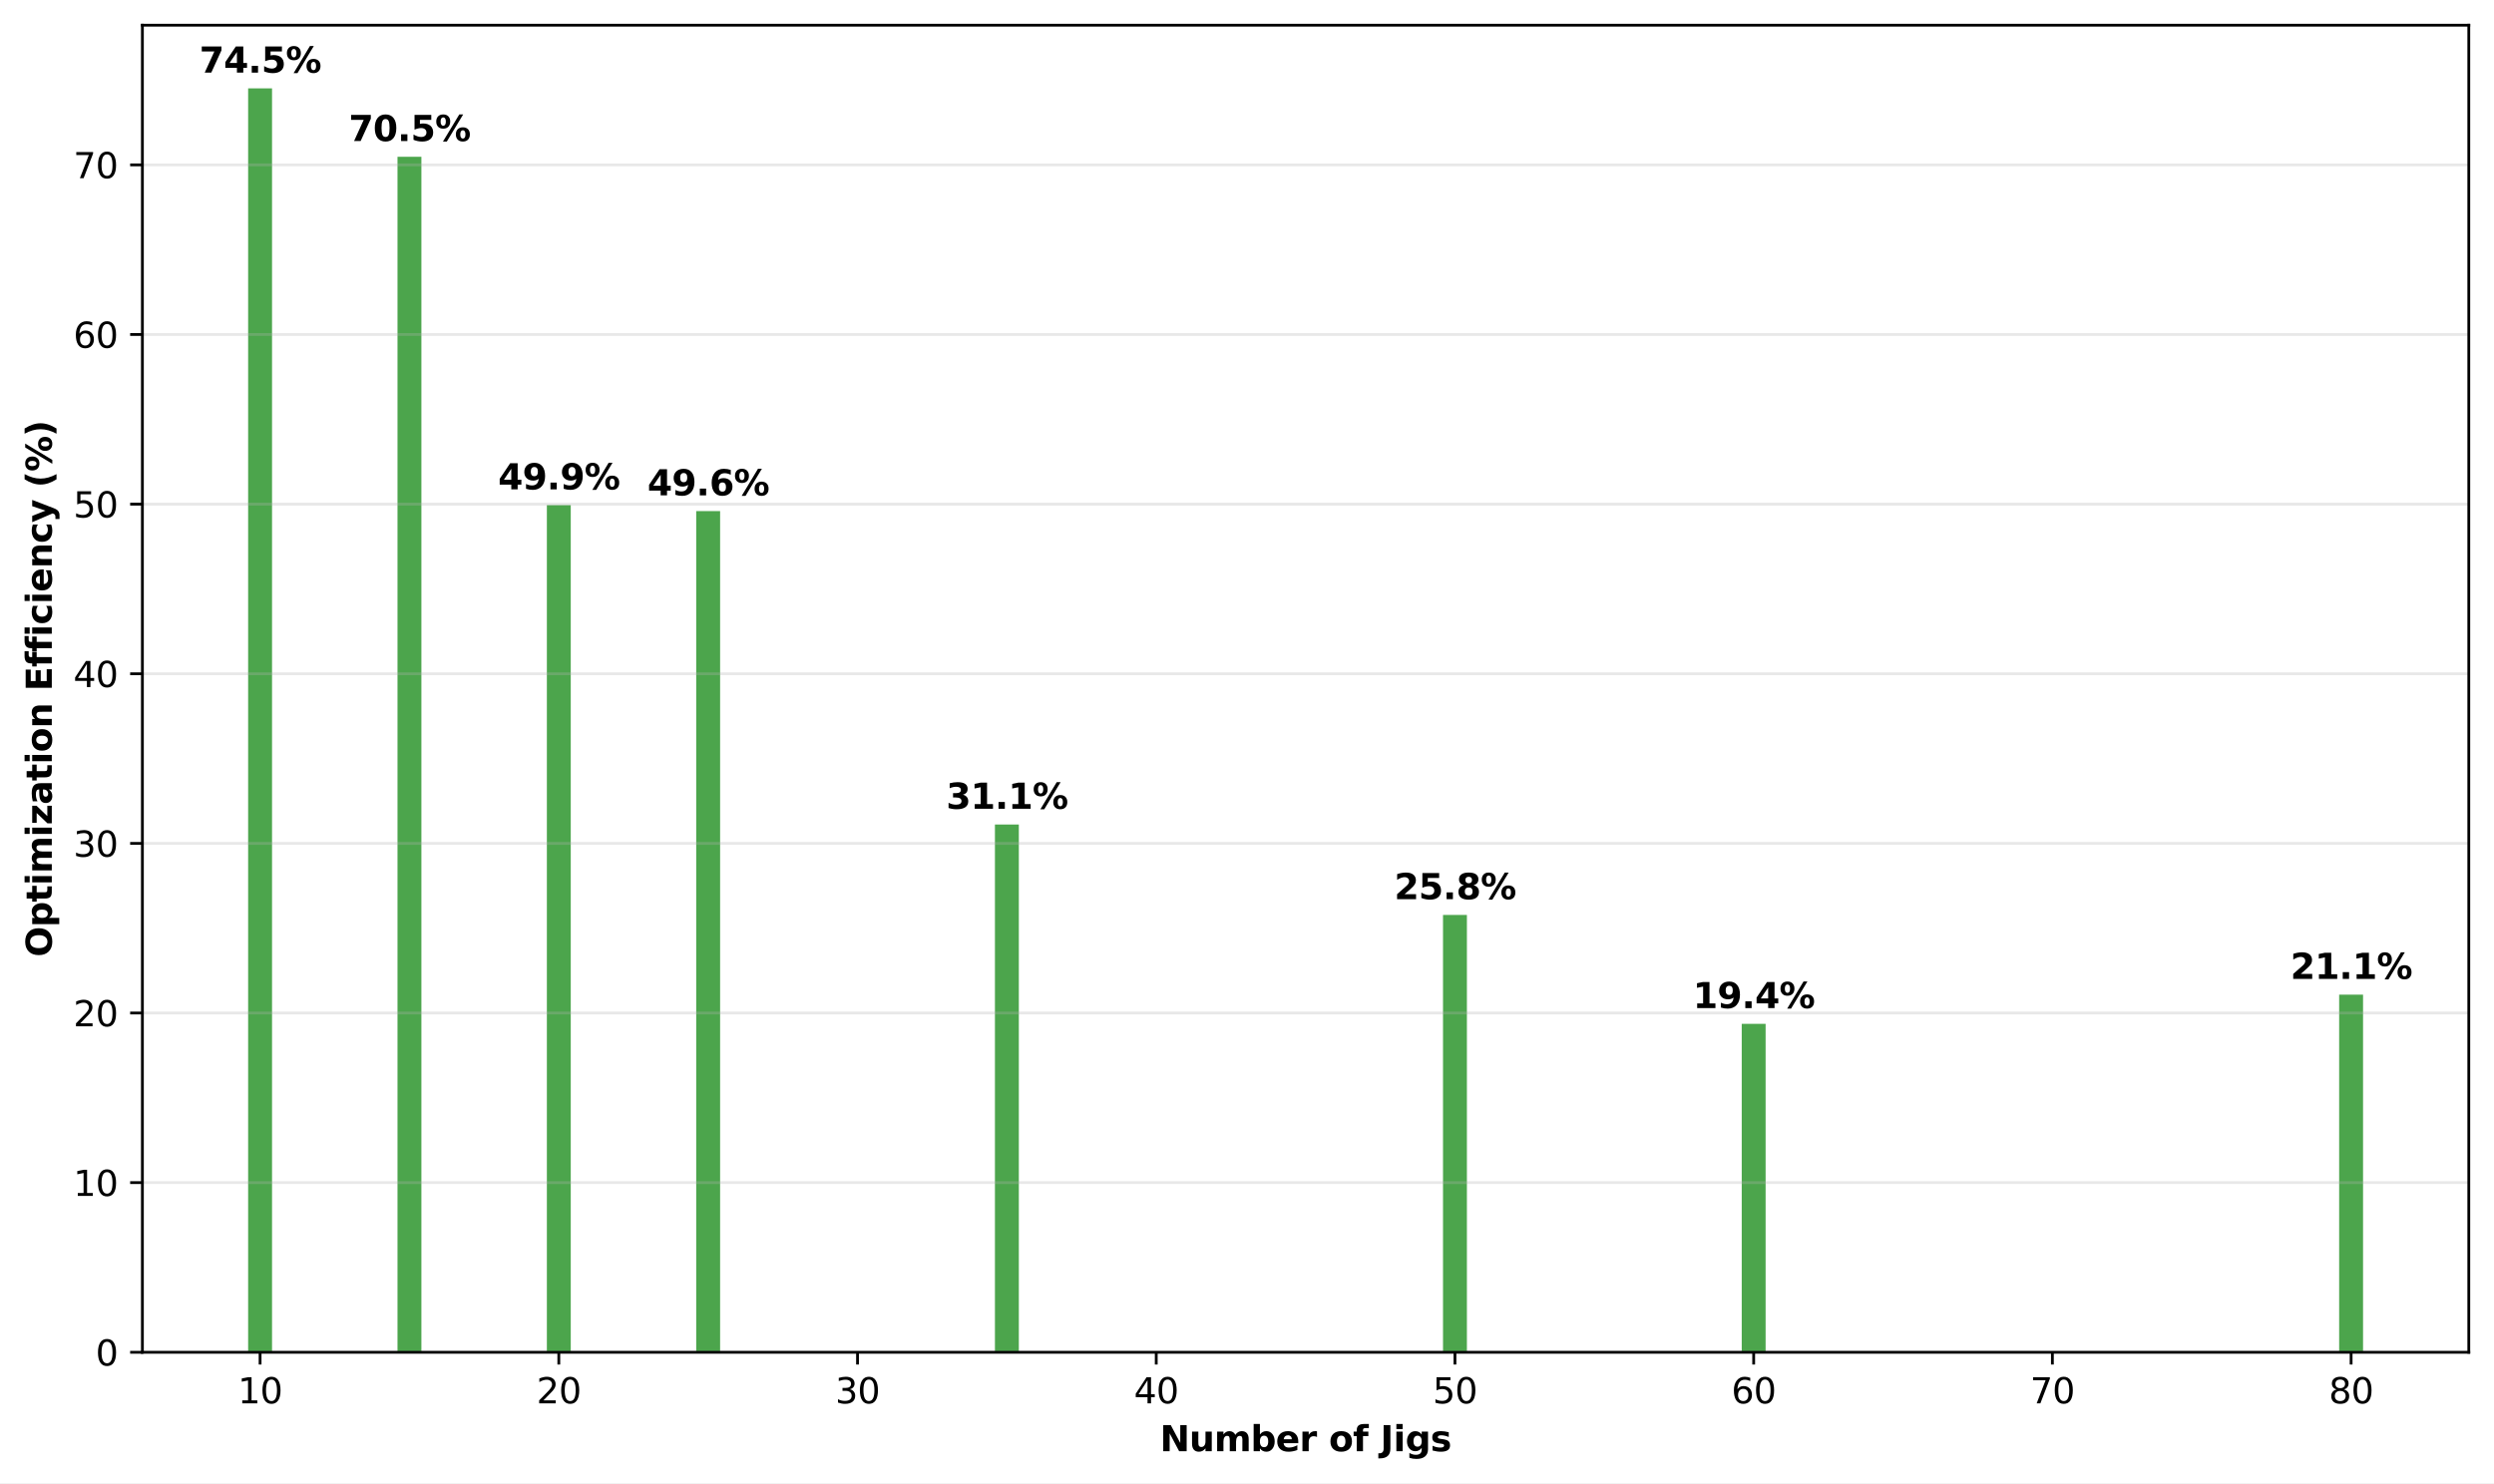 <svg width="950.015" height="565.433" viewBox="0 0 712.511 424.074" xmlns="http://www.w3.org/2000/svg" xmlns:xlink="http://www.w3.org/1999/xlink" stroke-linejoin="round" overflow="hidden"><rect x="0" y="0" width="712.511" height="424.074" fill="#333333" stroke="none"/><defs></defs><defs><clipPath id="pa43a9dc23b"><rect x="40.681" y="7.2" width="664.63" height="379.24"/></clipPath></defs><g id="figure_1"><g id="patch_1"><path d="M0 424.074 712.511 424.074 712.511 0 0 0Z" fill="#FFFFFF"/></g><g id="axes_1"><g id="patch_2"><path d="M40.681 386.44 705.311 386.44 705.311 7.2 40.681 7.2Z" fill="#FFFFFF"/></g><g id="patch_3"><path d="M70.892 386.44 77.719 386.44 77.719 25.259 70.892 25.259Z" fill="#008000" clip-path="url(#pa43a9dc23b)" opacity="0.7"/></g><g id="patch_4"><path d="M113.562 386.44 120.389 386.44 120.389 44.807 113.562 44.807Z" fill="#008000" clip-path="url(#pa43a9dc23b)" opacity="0.7"/></g><g id="patch_5"><path d="M156.232 386.44 163.059 386.44 163.059 144.348 156.232 144.348Z" fill="#008000" clip-path="url(#pa43a9dc23b)" opacity="0.7"/></g><g id="patch_6"><path d="M198.902 386.44 205.729 386.44 205.729 146.062 198.902 146.062Z" fill="#008000" clip-path="url(#pa43a9dc23b)" opacity="0.7"/></g><g id="patch_7"><path d="M284.242 386.44 291.07 386.44 291.07 235.624 284.242 235.624Z" fill="#008000" clip-path="url(#pa43a9dc23b)" opacity="0.7"/></g><g id="patch_8"><path d="M412.253 386.44 419.08 386.44 419.08 261.456 412.253 261.456Z" fill="#008000" clip-path="url(#pa43a9dc23b)" opacity="0.7"/></g><g id="patch_9"><path d="M497.593 386.44 504.42 386.44 504.42 292.594 497.593 292.594Z" fill="#008000" clip-path="url(#pa43a9dc23b)" opacity="0.7"/></g><g id="patch_10"><path d="M668.274 386.44 675.101 386.44 675.101 284.244 668.274 284.244Z" fill="#008000" clip-path="url(#pa43a9dc23b)" opacity="0.7"/></g><g id="matplotlib.axis_1"><g id="xtick_1"><g id="line2d_1"><defs><path d="M0 0 0 3.5" id="m24578986ea" stroke="#000000" stroke-width="0.8"/></defs><g><use x="74.305" y="386.44" width="100%" height="100%" xlink:href="#m24578986ea" stroke="#000000" stroke-width="0.8"></use></g></g><g id="text_1"><g transform="matrix(0.1 0 0 -0.1 67.943 401.038)"><defs><path d="M794 531 1825 531 1825 4091 703 3866 703 4441 1819 4666 2450 4666 2450 531 3481 531 3481 0 794 0 794 531Z" id="DejaVuSans-31" transform="scale(0.016 0.016)"/><path d="M2034 4250C1709.33 4250 1465 4090 1301 3770 1137.67 3450.67 1056 2970 1056 2328 1056 1688.67 1137.67 1209 1301 889 1465 569 1709.33 409 2034 409 2361.33 409 2606.67 569 2770 889 2934 1209 3016 1688.67 3016 2328 3016 2970 2934 3450.67 2770 3770 2606.67 4090 2361.33 4250 2034 4250ZM2034 4750C2557.33 4750 2957 4543 3233 4129 3509 3715.67 3647 3115.33 3647 2328 3647 1542.67 3509 943 3233 529 2957 115.667 2557.33-91 2034-91 1511.33-91 1112 115.667 836 529 560 943 422 1542.67 422 2328 422 3115.33 560 3715.67 836 4129 1112 4543 1511.33 4750 2034 4750Z" id="DejaVuSans-30" transform="scale(0.016 0.016)"/></defs><use width="100%" height="100%" xlink:href="#DejaVuSans-31"></use><use width="100%" height="100%" xlink:href="#DejaVuSans-30" transform="translate(63.623 0)"></use></g></g></g><g id="xtick_2"><g id="line2d_2"><g><use x="159.646" y="386.44" width="100%" height="100%" xlink:href="#m24578986ea" stroke="#000000" stroke-width="0.8"></use></g></g><g id="text_2"><g transform="matrix(0.1 0 0 -0.1 153.283 401.038)"><defs><path d="M1228 531 3431 531 3431 0 469 0 469 531C708.333 779 1034.67 1111.67 1448 1529 1862 1947 2122 2216.67 2228 2338 2430 2564.67 2571 2756.67 2651 2914 2731.67 3071.33 2772 3226 2772 3378 2772 3626 2685 3828 2511 3984 2337 4140.67 2110.33 4219 1831 4219 1633 4219 1424 4184.67 1204 4116 984.667 4047.33 750 3943 500 3803L500 4441C754 4543 991.333 4620 1212 4672 1433.33 4724 1635.67 4750 1819 4750 2302.33 4750 2687.67 4629 2975 4387 3262.33 4145.67 3406 3823 3406 3419 3406 3227 3370 3045 3298 2873 3226.67 2701.67 3096 2499.33 2906 2266 2854 2205.33 2688.33 2030.67 2409 1742 2130.33 1453.33 1736.67 1049.67 1228 531Z" id="DejaVuSans-32" transform="scale(0.016 0.016)"/></defs><use width="100%" height="100%" xlink:href="#DejaVuSans-32"></use><use width="100%" height="100%" xlink:href="#DejaVuSans-30" transform="translate(63.623 0)"></use></g></g></g><g id="xtick_3"><g id="line2d_3"><g><use x="244.986" y="386.44" width="100%" height="100%" xlink:href="#m24578986ea" stroke="#000000" stroke-width="0.8"></use></g></g><g id="text_3"><g transform="matrix(0.1 0 0 -0.1 238.623 401.038)"><defs><path d="M2597 2516C2899 2451.33 3134.67 2316.67 3304 2112 3474 1908 3559 1656 3559 1356 3559 896 3400.67 539.667 3084 287 2767.33 35 2317.33-91 1734-91 1538.67-91 1337.33-71.667 1130-33 922.667 5.667 708.667 63.667 488 141L488 750C662.667 648 854 571 1062 519 1270.67 467 1488.67 441 1716 441 2111.33 441 2412.67 519 2620 675 2827.33 831 2931 1058 2931 1356 2931 1631.33 2834.67 1846.33 2642 2001 2449.33 2156.33 2181.33 2234 1838 2234L1294 2234 1294 2753 1863 2753C2173 2753 2410.33 2815 2575 2939 2739.67 3063 2822 3241.67 2822 3475 2822 3714.33 2737 3898 2567 4026 2397.67 4154.67 2154.67 4219 1838 4219 1664.67 4219 1479 4200 1281 4162 1083 4124.67 865.333 4066.67 628 3988L628 4550C868 4616.67 1092.67 4666.67 1302 4700 1511.33 4733.33 1708.67 4750 1894 4750 2373.33 4750 2752.33 4641 3031 4423 3310.33 4205.67 3450 3911.67 3450 3541 3450 3282.33 3376 3064 3228 2886 3080 2708 2869.67 2584.67 2597 2516Z" id="DejaVuSans-33" transform="scale(0.016 0.016)"/></defs><use width="100%" height="100%" xlink:href="#DejaVuSans-33"></use><use width="100%" height="100%" xlink:href="#DejaVuSans-30" transform="translate(63.623 0)"></use></g></g></g><g id="xtick_4"><g id="line2d_4"><g><use x="330.326" y="386.44" width="100%" height="100%" xlink:href="#m24578986ea" stroke="#000000" stroke-width="0.8"></use></g></g><g id="text_4"><g transform="matrix(0.1 0 0 -0.1 323.964 401.038)"><defs><path d="M2419 4116 825 1625 2419 1625 2419 4116ZM2253 4666 3047 4666 3047 1625 3713 1625 3713 1100 3047 1100 3047 0 2419 0 2419 1100 313 1100 313 1709 2253 4666Z" id="DejaVuSans-34" transform="scale(0.016 0.016)"/></defs><use width="100%" height="100%" xlink:href="#DejaVuSans-34"></use><use width="100%" height="100%" xlink:href="#DejaVuSans-30" transform="translate(63.623 0)"></use></g></g></g><g id="xtick_5"><g id="line2d_5"><g><use x="415.666" y="386.44" width="100%" height="100%" xlink:href="#m24578986ea" stroke="#000000" stroke-width="0.8"></use></g></g><g id="text_5"><g transform="matrix(0.1 0 0 -0.1 409.304 401.038)"><defs><path d="M691 4666 3169 4666 3169 4134 1269 4134 1269 2991C1360.33 3022.33 1451.67 3045.67 1543 3061 1635 3076.33 1727 3084 1819 3084 2339.67 3084 2752 2941.33 3056 2656 3360.67 2370.67 3513 1984.33 3513 1497 3513 995 3356.67 604.667 3044 326 2731.33 48 2290.67-91 1722-91 1526-91 1326.33-74.333 1123-41 920.333-7.667 710.667 42.333 494 109L494 744C681.333 642 875 566 1075 516 1275 466 1486.33 441 1709 441 2069.67 441 2355 535.667 2565 725 2775.67 914.333 2881 1171.67 2881 1497 2881 1821.67 2775.67 2078.67 2565 2268 2355 2458 2069.67 2553 1709 2553 1540.33 2553 1372 2534.33 1204 2497 1036.67 2459.67 865.667 2401.33 691 2322L691 4666Z" id="DejaVuSans-35" transform="scale(0.016 0.016)"/></defs><use width="100%" height="100%" xlink:href="#DejaVuSans-35"></use><use width="100%" height="100%" xlink:href="#DejaVuSans-30" transform="translate(63.623 0)"></use></g></g></g><g id="xtick_6"><g id="line2d_6"><g><use x="501.007" y="386.44" width="100%" height="100%" xlink:href="#m24578986ea" stroke="#000000" stroke-width="0.8"></use></g></g><g id="text_6"><g transform="matrix(0.1 0 0 -0.1 494.644 401.038)"><defs><path d="M2113 2584C1829.67 2584 1605 2487 1439 2293 1273.67 2099.67 1191 1834.33 1191 1497 1191 1161.67 1273.67 896.333 1439 701 1605 506.333 1829.67 409 2113 409 2396.33 409 2620.67 506.333 2786 701 2951.33 896.333 3034 1161.67 3034 1497 3034 1834.33 2951.33 2099.67 2786 2293 2620.67 2487 2396.33 2584 2113 2584ZM3366 4563 3366 3988C3207.33 4062.67 3047.33 4119.67 2886 4159 2724.67 4199 2564.67 4219 2406 4219 1989.33 4219 1671 4078.33 1451 3797 1231.67 3515.67 1106.33 3090.67 1075 2522 1197.67 2703.33 1351.67 2842.33 1537 2939 1723 3035.67 1927.33 3084 2150 3084 2618.67 3084 2989 2941.67 3261 2657 3533 2373 3669 1986.33 3669 1497 3669 1017.67 3527.33 633 3244 343 2960.67 53.667 2583.67-91 2113-91 1573-91 1160.33 115.667 875 529 589.667 943 447 1542.67 447 2328 447 3065.33 622 3653.33 972 4092 1322 4530.67 1791.67 4750 2381 4750 2539.67 4750 2699.67 4734.33 2861 4703 3022.33 4671.67 3190.67 4625 3366 4563Z" id="DejaVuSans-36" transform="scale(0.016 0.016)"/></defs><use width="100%" height="100%" xlink:href="#DejaVuSans-36"></use><use width="100%" height="100%" xlink:href="#DejaVuSans-30" transform="translate(63.623 0)"></use></g></g></g><g id="xtick_7"><g id="line2d_7"><g><use x="586.347" y="386.44" width="100%" height="100%" xlink:href="#m24578986ea" stroke="#000000" stroke-width="0.8"></use></g></g><g id="text_7"><g transform="matrix(0.1 0 0 -0.1 579.984 401.038)"><defs><path d="M525 4666 3525 4666 3525 4397 1831 0 1172 0 2766 4134 525 4134 525 4666Z" id="DejaVuSans-37" transform="scale(0.016 0.016)"/></defs><use width="100%" height="100%" xlink:href="#DejaVuSans-37"></use><use width="100%" height="100%" xlink:href="#DejaVuSans-30" transform="translate(63.623 0)"></use></g></g></g><g id="xtick_8"><g id="line2d_8"><g><use x="671.687" y="386.44" width="100%" height="100%" xlink:href="#m24578986ea" stroke="#000000" stroke-width="0.8"></use></g></g><g id="text_8"><g transform="matrix(0.1 0 0 -0.1 665.325 401.038)"><defs><path d="M2034 2216C1734 2216 1498 2135.67 1326 1975 1154.67 1814.33 1069 1593.67 1069 1313 1069 1031.67 1154.67 810.667 1326 650 1498 489.333 1734 409 2034 409 2334 409 2570.33 489.667 2743 651 2916.33 813 3003 1033.67 3003 1313 3003 1593.67 2917 1814.33 2745 1975 2573.67 2135.67 2336.67 2216 2034 2216ZM1403 2484C1132.33 2550.67 921.333 2676.67 770 2862 619.333 3048 544 3274.33 544 3541 544 3913.67 676.667 4208.33 942 4425 1208 4641.67 1572 4750 2034 4750 2498.67 4750 2863.33 4641.67 3128 4425 3392.67 4208.33 3525 3913.67 3525 3541 3525 3274.33 3449.33 3048 3298 2862 3147.33 2676.67 2937.67 2550.67 2669 2484 2973 2413.33 3209.67 2274.67 3379 2068 3549 1862 3634 1610.33 3634 1313 3634 860.333 3496 513 3220 271 2944 29.667 2548.67-91 2034-91 1520-91 1124.67 29.667 848 271 572 513 434 860.333 434 1313 434 1610.33 519.333 1862 690 2068 861.333 2274.67 1099 2413.33 1403 2484ZM1172 3481C1172 3239.67 1247.33 3051.33 1398 2916 1549.33 2780.67 1761.33 2713 2034 2713 2305.33 2713 2517.33 2780.67 2670 2916 2823.33 3051.33 2900 3239.67 2900 3481 2900 3723 2823.33 3911.67 2670 4047 2517.33 4182.33 2305.33 4250 2034 4250 1761.33 4250 1549.33 4182.33 1398 4047 1247.33 3911.67 1172 3723 1172 3481Z" id="DejaVuSans-38" transform="scale(0.016 0.016)"/></defs><use width="100%" height="100%" xlink:href="#DejaVuSans-38"></use><use width="100%" height="100%" xlink:href="#DejaVuSans-30" transform="translate(63.623 0)"></use></g></g></g><g id="text_9"><g transform="matrix(0.1 0 0 -0.1 331.386 414.717)"><defs><path d="M588 4666 1931 4666 3628 1466 3628 4666 4769 4666 4769 0 3425 0 1728 3200 1728 0 588 0 588 4666Z" id="DejaVuSans-Bold-4e" transform="scale(0.016 0.016)"/><path d="M500 1363 500 3500 1625 3500 1625 3150C1625 2960.67 1624 2722.67 1622 2436 1620 2149.33 1619 1958.33 1619 1863 1619 1581.67 1626.33 1379 1641 1255 1655.67 1131 1680.67 1040.67 1716 984 1761.33 911.333 1821 855 1895 815 1969 775.667 2054 756 2150 756 2383.33 756 2566.67 845.667 2700 1025 2833.33 1204.33 2900 1453.33 2900 1772L2900 3500 4019 3500 4019 0 2900 0 2900 506C2731.33 302 2552.67 151.333 2364 54 2175.33-42.667 1967.67-91 1741-91 1336.33-91 1028.33 33 817 281 605.667 529 500 889.667 500 1363Z" id="DejaVuSans-Bold-75" transform="scale(0.016 0.016)"/><path d="M3781 2919C3923 3135.67 4091.33 3300.67 4286 3414 4480.67 3527.33 4694.67 3584 4928 3584 5330 3584 5636.33 3460 5847 3212 6057.67 2964.67 6163 2604.33 6163 2131L6163 0 5038 0 5038 1825C5040 1852.33 5041.33 1880.33 5042 1909 5043.33 1938.33 5044 1980 5044 2034 5044 2282 5007.33 2461.67 4934 2573 4861.33 2685 4743.67 2741 4581 2741 4369 2741 4205 2653.33 4089 2478 3973.67 2303.33 3913.67 2050.33 3909 1719L3909 0 2784 0 2784 1825C2784 2212.33 2750.67 2461.67 2684 2573 2617.33 2685 2498.67 2741 2328 2741 2113.33 2741 1947.67 2653 1831 2477 1714.33 2301 1656 2049.33 1656 1722L1656 0 531 0 531 3500 1656 3500 1656 2988C1794 3185.33 1952 3334 2130 3434 2308 3534 2504.33 3584 2719 3584 2960.33 3584 3173.67 3525.67 3359 3409 3545 3292.33 3685.67 3129 3781 2919Z" id="DejaVuSans-Bold-6d" transform="scale(0.016 0.016)"/><path d="M2400 722C2639.33 722 2822 809.333 2948 984 3074.67 1159.33 3138 1413.67 3138 1747 3138 2080.33 3074.67 2334.33 2948 2509 2822 2684.33 2639.33 2772 2400 2772 2160.67 2772 1976.67 2684 1848 2508 1720 2332 1656 2078.33 1656 1747 1656 1415.67 1720 1162 1848 986 1976.67 810 2160.67 722 2400 722ZM1656 2988C1810.67 3192 1981.67 3342.33 2169 3439 2356.33 3535.67 2572 3584 2816 3584 3247.33 3584 3601.33 3412.67 3878 3070 4155.33 2727.33 4294 2286.33 4294 1747 4294 1207.67 4155.33 766.333 3878 423 3601.33 80.333 3247.33-91 2816-91 2572-91 2356.33-42.667 2169 54 1981.67 151.333 1810.67 302 1656 506L1656 0 538 0 538 4863 1656 4863 1656 2988Z" id="DejaVuSans-Bold-62" transform="scale(0.016 0.016)"/><path d="M4031 1759 4031 1441 1416 1441C1442.67 1178.33 1537.33 981.333 1700 850 1862.67 718.667 2089.67 653 2381 653 2616.33 653 2857.33 688 3104 758 3351.33 828 3605.33 933.667 3866 1075L3866 213C3601.33 113 3336.67 37.333 3072-14 2807.33-65.333 2542.67-91 2278-91 1644.67-91 1152.33 70 801 392 450.333 714 275 1165.67 275 1747 275 2317.67 447.333 2766.33 792 3093 1136.67 3420.33 1611.33 3584 2216 3584 2766 3584 3206 3418.33 3536 3087 3866 2756.33 4031 2313.67 4031 1759ZM2881 2131C2881 2343.67 2819 2515 2695 2645 2571 2775.67 2409 2841 2209 2841 1992.33 2841 1816.33 2780 1681 2658 1545.67 2536 1461.33 2360.33 1428 2131L2881 2131Z" id="DejaVuSans-Bold-65" transform="scale(0.016 0.016)"/><path d="M3138 2547C3040 2593 2942.33 2626.67 2845 2648 2748.33 2670 2651 2681 2553 2681 2265.67 2681 2044.33 2588.67 1889 2404 1733.67 2220 1656 1956.33 1656 1613L1656 0 538 0 538 3500 1656 3500 1656 2925C1800 3154.33 1965 3321.33 2151 3426 2337.67 3531.33 2561.33 3584 2822 3584 2859.33 3584 2899.67 3582.33 2943 3579 2987 3576.33 3050.67 3569.67 3134 3559L3138 2547Z" id="DejaVuSans-Bold-72" transform="scale(0.016 0.016)"/><path d="" id="DejaVuSans-Bold-20" transform="scale(0.016 0.016)"/><path d="M2203 2784C1955 2784 1766 2695 1636 2517 1506 2339 1441 2082.33 1441 1747 1441 1411.67 1506 1154.67 1636 976 1766 798 1955 709 2203 709 2447 709 2633.33 798 2762 976 2891.33 1154.67 2956 1411.67 2956 1747 2956 2082.33 2891.33 2339 2762 2517 2633.33 2695 2447 2784 2203 2784ZM2203 3584C2805 3584 3275.33 3421.33 3614 3096 3952.67 2771.33 4122 2321.67 4122 1747 4122 1171.67 3952.67 721.333 3614 396 3275.33 71.333 2805-91 2203-91 1599-91 1126.67 71.333 786 396 445.333 721.333 275 1171.67 275 1747 275 2321.67 445.333 2771.33 786 3096 1126.67 3421.33 1599 3584 2203 3584Z" id="DejaVuSans-Bold-6f" transform="scale(0.016 0.016)"/><path d="M2841 4863 2841 4128 2222 4128C2063.33 4128 1952.67 4099.33 1890 4042 1828 3984.67 1797 3885.33 1797 3744L1797 3500 2753 3500 2753 2700 1797 2700 1797 0 678 0 678 2700 122 2700 122 3500 678 3500 678 3744C678 4125.33 784.333 4407 997 4589 1209.67 4771.67 1538.67 4863 1984 4863L2841 4863Z" id="DejaVuSans-Bold-66" transform="scale(0.016 0.016)"/><path d="M588 4666 1791 4666 1791 453C1791-128.333 1633-562.667 1317-850 1001.67-1137.33 524-1281-116-1281L-359-1281-359-372-172-372C78-372 267-302 395-162 523.667-22.667 588 182.333 588 453L588 4666Z" id="DejaVuSans-Bold-4a" transform="scale(0.016 0.016)"/><path d="M538 3500 1656 3500 1656 0 538 0 538 3500ZM538 4863 1656 4863 1656 3950 538 3950 538 4863Z" id="DejaVuSans-Bold-69" transform="scale(0.016 0.016)"/><path d="M2919 594C2765 390 2595 240 2409 144 2223.67 48 2009.33 0 1766 0 1338.67 0 985.333 168 706 504 427.333 840.667 288 1269.67 288 1791 288 2313.67 427.333 2742 706 3076 985.333 3410.67 1338.67 3578 1766 3578 2009.33 3578 2223.67 3530 2409 3434 2595 3338.67 2765 3187.67 2919 2981L2919 3500 4044 3500 4044 353C4044-209.667 3866.33-639.333 3511-936 3155.67-1232.67 2640.67-1381 1966-1381 1747.33-1381 1535.67-1364.33 1331-1331 1127-1297.67 922-1246.67 716-1178L716-306C911.333-418.667 1102.67-502.667 1290-558 1478-613.333 1666.67-641 1856-641 2222.67-641 2491.33-560.667 2662-400 2833.33-239.333 2919 11.667 2919 353L2919 594ZM2181 2772C1949.67 2772 1769.33 2686.33 1640 2515 1511.33 2344.33 1447 2103 1447 1791 1447 1469.67 1509.33 1226.33 1634 1061 1759.33 895.667 1941.67 813 2181 813 2414.33 813 2595.67 898.333 2725 1069 2854.33 1239.67 2919 1480.33 2919 1791 2919 2103 2854.33 2344.33 2725 2515 2595.67 2686.33 2414.33 2772 2181 2772Z" id="DejaVuSans-Bold-67" transform="scale(0.016 0.016)"/><path d="M3272 3391 3272 2541C3032.67 2641 2801.33 2716 2578 2766 2355.33 2816 2145 2841 1947 2841 1734.33 2841 1576.33 2814.33 1473 2761 1370.33 2707.67 1319 2626 1319 2516 1319 2426 1358 2357 1436 2309 1514 2261.67 1654 2226.33 1856 2203L2053 2175C2626.33 2102.33 3011.67 1982.67 3209 1816 3407 1649.33 3506 1387.67 3506 1031 3506 658.333 3368.33 378 3093 190 2818.33 2.667 2408.33-91 1863-91 1631.67-91 1392.33-72.667 1145-36 898.333 0.667 644.667 55.333 384 128L384 978C607.333 870 836 788.667 1070 734 1304.67 680 1542.67 653 1784 653 2003.33 653 2168 683 2278 743 2388.67 803.667 2444 893.667 2444 1013 2444 1113 2406 1187.33 2330 1236 2254 1284.67 2102.33 1322.67 1875 1350L1678 1375C1180 1437.67 831 1553.33 631 1722 431 1890.67 331 2147 331 2491 331 2861.67 458 3136.33 712 3315 966.667 3494.33 1356.33 3584 1881 3584 2087.67 3584 2304.33 3568.33 2531 3537 2758.33 3506.33 3005.33 3457.67 3272 3391Z" id="DejaVuSans-Bold-73" transform="scale(0.016 0.016)"/></defs><use width="100%" height="100%" xlink:href="#DejaVuSans-Bold-4e"></use><use width="100%" height="100%" xlink:href="#DejaVuSans-Bold-75" transform="translate(83.691 0)"></use><use width="100%" height="100%" xlink:href="#DejaVuSans-Bold-6d" transform="translate(154.883 0)"></use><use width="100%" height="100%" xlink:href="#DejaVuSans-Bold-62" transform="translate(259.082 0)"></use><use width="100%" height="100%" xlink:href="#DejaVuSans-Bold-65" transform="translate(330.664 0)"></use><use width="100%" height="100%" xlink:href="#DejaVuSans-Bold-72" transform="translate(398.486 0)"></use><use width="100%" height="100%" xlink:href="#DejaVuSans-Bold-20" transform="translate(447.803 0)"></use><use width="100%" height="100%" xlink:href="#DejaVuSans-Bold-6f" transform="translate(482.617 0)"></use><use width="100%" height="100%" xlink:href="#DejaVuSans-Bold-66" transform="translate(551.318 0)"></use><use width="100%" height="100%" xlink:href="#DejaVuSans-Bold-20" transform="translate(594.824 0)"></use><use width="100%" height="100%" xlink:href="#DejaVuSans-Bold-4a" transform="translate(629.639 0)"></use><use width="100%" height="100%" xlink:href="#DejaVuSans-Bold-69" transform="translate(666.846 0)"></use><use width="100%" height="100%" xlink:href="#DejaVuSans-Bold-67" transform="translate(701.123 0)"></use><use width="100%" height="100%" xlink:href="#DejaVuSans-Bold-73" transform="translate(772.705 0)"></use></g></g></g><g id="matplotlib.axis_2"><g id="ytick_1"><g id="line2d_9"><path d="M40.681 386.44 705.311 386.44" stroke="#B0B0B0" stroke-width="0.8" stroke-linecap="square" stroke-opacity="0.3" fill="none" clip-path="url(#pa43a9dc23b)"/></g><g id="line2d_10"><defs><path d="M0 0-3.5 0" id="m82114ac846" stroke="#000000" stroke-width="0.8"/></defs><g><use x="40.681" y="386.44" width="100%" height="100%" xlink:href="#m82114ac846" stroke="#000000" stroke-width="0.8"></use></g></g><g id="text_10"><g transform="matrix(0.1 0 0 -0.1 27.319 390.239)"><use width="100%" height="100%" xlink:href="#DejaVuSans-30"></use></g></g></g><g id="ytick_2"><g id="line2d_11"><path d="M40.681 337.966 705.311 337.966" stroke="#B0B0B0" stroke-width="0.8" stroke-linecap="square" stroke-opacity="0.3" fill="none" clip-path="url(#pa43a9dc23b)"/></g><g id="line2d_12"><g><use x="40.681" y="337.966" width="100%" height="100%" xlink:href="#m82114ac846" stroke="#000000" stroke-width="0.8"></use></g></g><g id="text_11"><g transform="matrix(0.1 0 0 -0.1 20.956 341.765)"><use width="100%" height="100%" xlink:href="#DejaVuSans-31"></use><use width="100%" height="100%" xlink:href="#DejaVuSans-30" transform="translate(63.623 0)"></use></g></g></g><g id="ytick_3"><g id="line2d_13"><path d="M40.681 289.491 705.311 289.491" stroke="#B0B0B0" stroke-width="0.8" stroke-linecap="square" stroke-opacity="0.3" fill="none" clip-path="url(#pa43a9dc23b)"/></g><g id="line2d_14"><g><use x="40.681" y="289.491" width="100%" height="100%" xlink:href="#m82114ac846" stroke="#000000" stroke-width="0.8"></use></g></g><g id="text_12"><g transform="matrix(0.1 0 0 -0.1 20.956 293.291)"><use width="100%" height="100%" xlink:href="#DejaVuSans-32"></use><use width="100%" height="100%" xlink:href="#DejaVuSans-30" transform="translate(63.623 0)"></use></g></g></g><g id="ytick_4"><g id="line2d_15"><path d="M40.681 241.017 705.311 241.017" stroke="#B0B0B0" stroke-width="0.8" stroke-linecap="square" stroke-opacity="0.3" fill="none" clip-path="url(#pa43a9dc23b)"/></g><g id="line2d_16"><g><use x="40.681" y="241.017" width="100%" height="100%" xlink:href="#m82114ac846" stroke="#000000" stroke-width="0.8"></use></g></g><g id="text_13"><g transform="matrix(0.1 0 0 -0.1 20.956 244.816)"><use width="100%" height="100%" xlink:href="#DejaVuSans-33"></use><use width="100%" height="100%" xlink:href="#DejaVuSans-30" transform="translate(63.623 0)"></use></g></g></g><g id="ytick_5"><g id="line2d_17"><path d="M40.681 192.543 705.311 192.543" stroke="#B0B0B0" stroke-width="0.8" stroke-linecap="square" stroke-opacity="0.3" fill="none" clip-path="url(#pa43a9dc23b)"/></g><g id="line2d_18"><g><use x="40.681" y="192.543" width="100%" height="100%" xlink:href="#m82114ac846" stroke="#000000" stroke-width="0.8"></use></g></g><g id="text_14"><g transform="matrix(0.1 0 0 -0.1 20.956 196.342)"><use width="100%" height="100%" xlink:href="#DejaVuSans-34"></use><use width="100%" height="100%" xlink:href="#DejaVuSans-30" transform="translate(63.623 0)"></use></g></g></g><g id="ytick_6"><g id="line2d_19"><path d="M40.681 144.069 705.311 144.069" stroke="#B0B0B0" stroke-width="0.8" stroke-linecap="square" stroke-opacity="0.3" fill="none" clip-path="url(#pa43a9dc23b)"/></g><g id="line2d_20"><g><use x="40.681" y="144.069" width="100%" height="100%" xlink:href="#m82114ac846" stroke="#000000" stroke-width="0.8"></use></g></g><g id="text_15"><g transform="matrix(0.1 0 0 -0.1 20.956 147.868)"><use width="100%" height="100%" xlink:href="#DejaVuSans-35"></use><use width="100%" height="100%" xlink:href="#DejaVuSans-30" transform="translate(63.623 0)"></use></g></g></g><g id="ytick_7"><g id="line2d_21"><path d="M40.681 95.594 705.311 95.594" stroke="#B0B0B0" stroke-width="0.8" stroke-linecap="square" stroke-opacity="0.3" fill="none" clip-path="url(#pa43a9dc23b)"/></g><g id="line2d_22"><g><use x="40.681" y="95.594" width="100%" height="100%" xlink:href="#m82114ac846" stroke="#000000" stroke-width="0.8"></use></g></g><g id="text_16"><g transform="matrix(0.1 0 0 -0.1 20.956 99.394)"><use width="100%" height="100%" xlink:href="#DejaVuSans-36"></use><use width="100%" height="100%" xlink:href="#DejaVuSans-30" transform="translate(63.623 0)"></use></g></g></g><g id="ytick_8"><g id="line2d_23"><path d="M40.681 47.12 705.311 47.12" stroke="#B0B0B0" stroke-width="0.8" stroke-linecap="square" stroke-opacity="0.3" fill="none" clip-path="url(#pa43a9dc23b)"/></g><g id="line2d_24"><g><use x="40.681" y="47.12" width="100%" height="100%" xlink:href="#m82114ac846" stroke="#000000" stroke-width="0.8"></use></g></g><g id="text_17"><g transform="matrix(0.1 0 0 -0.1 20.956 50.919)"><use width="100%" height="100%" xlink:href="#DejaVuSans-37"></use><use width="100%" height="100%" xlink:href="#DejaVuSans-30" transform="translate(63.623 0)"></use></g></g></g><g id="text_18"><g transform="matrix(6.12323e-18 -0.1 -0.1 -6.12323e-18 14.798 273.454)"><defs><path d="M2719 3878C2352.33 3878 2068 3742.67 1866 3472 1664 3201.33 1563 2820 1563 2328 1563 1838.67 1664 1458.33 1866 1187 2068 916.333 2352.33 781 2719 781 3087.67 781 3373 916.333 3575 1187 3777 1458.33 3878 1838.67 3878 2328 3878 2820 3777 3201.33 3575 3472 3373 3742.67 3087.67 3878 2719 3878ZM2719 4750C3469 4750 4056.33 4535.33 4481 4106 4906.33 3677.33 5119 3084.67 5119 2328 5119 1574 4906.33 982.333 4481 553 4056.33 123.667 3469-91 2719-91 1971-91 1384 123.667 958 553 532 982.333 319 1574 319 2328 319 3084.67 532 3677.33 958 4106 1384 4535.33 1971 4750 2719 4750Z" id="DejaVuSans-Bold-4f" transform="scale(0.016 0.016)"/><path d="M1656 506 1656-1331 538-1331 538 3500 1656 3500 1656 2988C1810.67 3192 1981.67 3342.33 2169 3439 2356.33 3535.67 2572 3584 2816 3584 3247.33 3584 3601.33 3412.67 3878 3070 4155.33 2727.33 4294 2286.33 4294 1747 4294 1207.67 4155.33 766.333 3878 423 3601.33 80.333 3247.33-91 2816-91 2572-91 2356.33-42.667 2169 54 1981.67 151.333 1810.67 302 1656 506ZM2400 2772C2160.67 2772 1976.67 2684 1848 2508 1720 2332 1656 2078.33 1656 1747 1656 1415.67 1720 1162 1848 986 1976.67 810 2160.67 722 2400 722 2639.33 722 2822 809.333 2948 984 3074.67 1159.33 3138 1413.67 3138 1747 3138 2080.33 3074.67 2334.33 2948 2509 2822 2684.33 2639.33 2772 2400 2772Z" id="DejaVuSans-Bold-70" transform="scale(0.016 0.016)"/><path d="M1759 4494 1759 3500 2913 3500 2913 2700 1759 2700 1759 1216C1759 1053.33 1791.33 943.333 1856 886 1920.67 828.667 2049 800 2241 800L2816 800 2816 0 1856 0C1414.67 0 1101.67 92 917 276 733 460.667 641 774 641 1216L641 2700 84 2700 84 3500 641 3500 641 4494 1759 4494Z" id="DejaVuSans-Bold-74" transform="scale(0.016 0.016)"/><path d="M366 3500 3419 3500 3419 2719 1575 800 3419 800 3419 0 288 0 288 781 2131 2700 366 2700 366 3500Z" id="DejaVuSans-Bold-7a" transform="scale(0.016 0.016)"/><path d="M2106 1575C1872.67 1575 1697 1535.33 1579 1456 1461.67 1377.33 1403 1260.67 1403 1106 1403 964.667 1450.33 853.667 1545 773 1640.33 693 1772.33 653 1941 653 2151 653 2328 728.333 2472 879 2616 1030.33 2688 1219.67 2688 1447L2688 1575 2106 1575ZM3816 1997 3816 0 2688 0 2688 519C2538 306.333 2369 151.333 2181 54 1993.67-42.667 1765.67-91 1497-91 1134.33-91 840 14.667 614 226 388 438 275 712.667 275 1050 275 1460.67 416 1761.67 698 1953 980.667 2145 1424 2241 2028 2241L2688 2241 2688 2328C2688 2505.33 2618 2635 2478 2717 2338.67 2799.67 2121 2841 1825 2841 1585.67 2841 1362.67 2817 1156 2769 950 2721 758.333 2649 581 2553L581 3406C821 3464.67 1061.67 3509 1303 3539 1545 3569 1786.67 3584 2028 3584 2659.33 3584 3115 3459.67 3395 3211 3675.67 2962.33 3816 2557.67 3816 1997Z" id="DejaVuSans-Bold-61" transform="scale(0.016 0.016)"/><path d="M4056 2131 4056 0 2931 0 2931 347 2931 1631C2931 1933 2924.33 2141.33 2911 2256 2897.67 2370.67 2874.33 2455 2841 2509 2797 2582.33 2737.33 2639.33 2662 2680 2587.33 2720.67 2502 2741 2406 2741 2172.67 2741 1989.33 2650.67 1856 2470 1722.67 2290 1656 2040.67 1656 1722L1656 0 538 0 538 3500 1656 3500 1656 2988C1824.67 3192 2003.67 3342.33 2193 3439 2383 3535.67 2592.67 3584 2822 3584 3226 3584 3532.67 3460 3742 3212 3951.33 2964.67 4056 2604.33 4056 2131Z" id="DejaVuSans-Bold-6e" transform="scale(0.016 0.016)"/><path d="M588 4666 3834 4666 3834 3756 1791 3756 1791 2888 3713 2888 3713 1978 1791 1978 1791 909 3903 909 3903 0 588 0 588 4666Z" id="DejaVuSans-Bold-45" transform="scale(0.016 0.016)"/><path d="M3366 3391 3366 2478C3214 2582 3061.33 2659 2908 2709 2754.67 2759 2595.67 2784 2431 2784 2119 2784 1876 2693 1702 2511 1528 2329 1441 2074.33 1441 1747 1441 1419.67 1528 1164.67 1702 982 1876 800 2119 709 2431 709 2606.33 709 2772.67 735 2930 787 3087.33 839.667 3232.67 917 3366 1019L3366 103C3190.67 38.333 3013-10 2833-42 2653-74.667 2472.33-91 2291-91 1659.67-91 1165.67 71 809 395 453 719 275 1169.67 275 1747 275 2324.33 453 2774.67 809 3098 1165.67 3422 1659.67 3584 2291 3584 2474.33 3584 2655 3568 2833 3536 3011 3504 3188.67 3455.67 3366 3391Z" id="DejaVuSans-Bold-63" transform="scale(0.016 0.016)"/><path d="M78 3500 1197 3500 2138 1125 2938 3500 4056 3500 2584-331C2436.67-721 2264.33-993.333 2067-1148 1870.33-1303.33 1610.67-1381 1288-1381L641-1381 641-647 991-647C1180.33-647 1318-616.667 1404-556 1490.67-496 1558-387.667 1606-231L1638-134 78 3500Z" id="DejaVuSans-Bold-79" transform="scale(0.016 0.016)"/><path d="M2413-844 1484-844C1165.33-329.333 930 159.667 778 623 626 1087 550 1547 550 2003 550 2459.67 626.333 2921.67 779 3389 932.333 3857 1167.33 4346 1484 4856L2413 4856C2146.33 4362.67 1946.33 3880 1813 3408 1679.67 2936 1613 2469.67 1613 2009 1613 1549 1679 1082.33 1811 609 1943 136.333 2143.67-348 2413-844Z" id="DejaVuSans-Bold-28" transform="scale(0.016 0.016)"/><path d="M4959 1925C4811.67 1925 4697.33 1861 4616 1733 4534.67 1605 4494 1422 4494 1184 4494 944.667 4534 761 4614 633 4694 505 4809 441 4959 441 5109 441 5223.67 505 5303 633 5382.33 761 5422 944.667 5422 1184 5422 1422 5381.67 1605 5301 1733 5221 1861 5107 1925 4959 1925ZM4959 2450C5347 2450 5652.33 2337.33 5875 2112 6097.67 1887.33 6209 1578 6209 1184 6209 790.667 6097.67 479.667 5875 251 5652.33 23 5347-91 4959-91 4571.67-91 4266 23 4042 251 3818 479.667 3706 790.667 3706 1184 3706 1576 3818 1885 4042 2111 4266 2337 4571.67 2450 4959 2450ZM2094-91 1403-91 4319 4750 5013 4750 2094-91ZM1453 4750C1840.33 4750 2145 4637 2367 4411 2589 4185 2700 3875 2700 3481 2700 3087.67 2589 2777.33 2367 2550 2145 2322.67 1840.33 2209 1453 2209 1065.67 2209 761 2322.67 539 2550 317 2777.33 206 3087.67 206 3481 206 3875 317 4185 539 4411 761 4637 1065.67 4750 1453 4750ZM1453 4225C1303 4225 1187.33 4160.33 1106 4031 1024.67 3902.33 984 3719 984 3481 984 3241.67 1024.67 3056.67 1106 2926 1187.33 2796 1303 2731 1453 2731 1603 2731 1718 2796 1798 2926 1878.67 3056.67 1919 3241.67 1919 3481 1919 3719 1878.33 3902.33 1797 4031 1715.67 4160.33 1601 4225 1453 4225Z" id="DejaVuSans-Bold-25" transform="scale(0.016 0.016)"/><path d="M513-844C779.667-348 979.667 136.333 1113 609 1246.33 1082.33 1313 1549 1313 2009 1313 2469.67 1246.33 2936 1113 3408 979.667 3880 779.667 4362.67 513 4856L1441 4856C1757.67 4346 1992.33 3857 2145 3389 2298.33 2921.67 2375 2459.67 2375 2003 2375 1547 2299 1087 2147 623 1995 159.667 1759.67-329.333 1441-844L513-844Z" id="DejaVuSans-Bold-29" transform="scale(0.016 0.016)"/></defs><use width="100%" height="100%" xlink:href="#DejaVuSans-Bold-4f"></use><use width="100%" height="100%" xlink:href="#DejaVuSans-Bold-70" transform="translate(85.01 0)"></use><use width="100%" height="100%" xlink:href="#DejaVuSans-Bold-74" transform="translate(156.592 0)"></use><use width="100%" height="100%" xlink:href="#DejaVuSans-Bold-69" transform="translate(204.395 0)"></use><use width="100%" height="100%" xlink:href="#DejaVuSans-Bold-6d" transform="translate(238.672 0)"></use><use width="100%" height="100%" xlink:href="#DejaVuSans-Bold-69" transform="translate(342.871 0)"></use><use width="100%" height="100%" xlink:href="#DejaVuSans-Bold-7a" transform="translate(377.148 0)"></use><use width="100%" height="100%" xlink:href="#DejaVuSans-Bold-61" transform="translate(435.352 0)"></use><use width="100%" height="100%" xlink:href="#DejaVuSans-Bold-74" transform="translate(502.832 0)"></use><use width="100%" height="100%" xlink:href="#DejaVuSans-Bold-69" transform="translate(550.635 0)"></use><use width="100%" height="100%" xlink:href="#DejaVuSans-Bold-6f" transform="translate(584.912 0)"></use><use width="100%" height="100%" xlink:href="#DejaVuSans-Bold-6e" transform="translate(653.613 0)"></use><use width="100%" height="100%" xlink:href="#DejaVuSans-Bold-20" transform="translate(724.805 0)"></use><use width="100%" height="100%" xlink:href="#DejaVuSans-Bold-45" transform="translate(759.619 0)"></use><use width="100%" height="100%" xlink:href="#DejaVuSans-Bold-66" transform="translate(827.93 0)"></use><use width="100%" height="100%" xlink:href="#DejaVuSans-Bold-66" transform="translate(871.436 0)"></use><use width="100%" height="100%" xlink:href="#DejaVuSans-Bold-69" transform="translate(914.941 0)"></use><use width="100%" height="100%" xlink:href="#DejaVuSans-Bold-63" transform="translate(949.219 0)"></use><use width="100%" height="100%" xlink:href="#DejaVuSans-Bold-69" transform="translate(1008.5 0)"></use><use width="100%" height="100%" xlink:href="#DejaVuSans-Bold-65" transform="translate(1042.77 0)"></use><use width="100%" height="100%" xlink:href="#DejaVuSans-Bold-6e" transform="translate(1110.6 0)"></use><use width="100%" height="100%" xlink:href="#DejaVuSans-Bold-63" transform="translate(1181.79 0)"></use><use width="100%" height="100%" xlink:href="#DejaVuSans-Bold-79" transform="translate(1241.06 0)"></use><use width="100%" height="100%" xlink:href="#DejaVuSans-Bold-20" transform="translate(1306.25 0)"></use><use width="100%" height="100%" xlink:href="#DejaVuSans-Bold-28" transform="translate(1341.06 0)"></use><use width="100%" height="100%" xlink:href="#DejaVuSans-Bold-25" transform="translate(1386.77 0)"></use><use width="100%" height="100%" xlink:href="#DejaVuSans-Bold-29" transform="translate(1486.96 0)"></use></g></g></g><g id="patch_11"><path d="M40.681 386.44 40.681 7.2" stroke="#000000" stroke-width="0.8" stroke-linecap="square" stroke-linejoin="miter" fill="none"/></g><g id="patch_12"><path d="M705.311 386.44 705.311 7.2" stroke="#000000" stroke-width="0.8" stroke-linecap="square" stroke-linejoin="miter" fill="none"/></g><g id="patch_13"><path d="M40.681 386.44 705.311 386.44" stroke="#000000" stroke-width="0.8" stroke-linecap="square" stroke-linejoin="miter" fill="none"/></g><g id="patch_14"><path d="M40.681 7.2 705.311 7.2" stroke="#000000" stroke-width="0.8" stroke-linecap="square" stroke-linejoin="miter" fill="none"/></g><g id="text_19"><g transform="matrix(0.1 0 0 -0.1 56.959 20.756)"><defs><path d="M428 4666 3944 4666 3944 3988 2125 0 953 0 2675 3781 428 3781 428 4666Z" id="DejaVuSans-Bold-37" transform="scale(0.016 0.016)"/><path d="M2356 3675 1038 1722 2356 1722 2356 3675ZM2156 4666 3494 4666 3494 1722 4159 1722 4159 850 3494 850 3494 0 2356 0 2356 850 288 850 288 1881 2156 4666Z" id="DejaVuSans-Bold-34" transform="scale(0.016 0.016)"/><path d="M653 1209 1778 1209 1778 0 653 0 653 1209Z" id="DejaVuSans-Bold-2e" transform="scale(0.016 0.016)"/><path d="M678 4666 3669 4666 3669 3781 1638 3781 1638 3059C1729.33 3084.33 1821.33 3103.67 1914 3117 2006.67 3131 2103 3138 2203 3138 2771.67 3138 3214.33 2995.67 3531 2711 3847.67 2426.33 4006 2030 4006 1522 4006 1018 3833.67 623 3489 337 3144.33 51.667 2665.67-91 2053-91 1788.33-91 1526.33-65.333 1267-14 1007.67 37.333 750 115 494 219L494 1166C748 1020 989 910.333 1217 837 1445 764.333 1660.33 728 1863 728 2154.33 728 2383.67 799.333 2551 942 2719 1084.67 2803 1278 2803 1522 2803 1768 2719 1961.67 2551 2103 2383.67 2245 2154.33 2316 1863 2316 1689.67 2316 1505 2293.33 1309 2248 1113.67 2203.33 903.333 2134.33 678 2041L678 4666Z" id="DejaVuSans-Bold-35" transform="scale(0.016 0.016)"/></defs><use width="100%" height="100%" xlink:href="#DejaVuSans-Bold-37"></use><use width="100%" height="100%" xlink:href="#DejaVuSans-Bold-34" transform="translate(69.58 0)"></use><use width="100%" height="100%" xlink:href="#DejaVuSans-Bold-2e" transform="translate(139.16 0)"></use><use width="100%" height="100%" xlink:href="#DejaVuSans-Bold-35" transform="translate(177.148 0)"></use><use width="100%" height="100%" xlink:href="#DejaVuSans-Bold-25" transform="translate(246.729 0)"></use></g></g><g id="text_20"><g transform="matrix(0.1 0 0 -0.1 99.629 40.304)"><defs><path d="M2944 2338C2944 2921.33 2889.33 3332 2780 3570 2670.67 3808.67 2486.67 3928 2228 3928 1970 3928 1785.67 3808.67 1675 3570 1564.33 3332 1509 2921.33 1509 2338 1509 1748 1564.33 1332 1675 1090 1785.67 848.667 1970 728 2228 728 2484.67 728 2668 848.667 2778 1090 2888.67 1332 2944 1748 2944 2338ZM4147 2328C4147 1555.33 3980.33 959 3647 539 3313.67 119 2840.67-91 2228-91 1613.33-91 1139.33 119 806 539 472.667 959 306 1555.33 306 2328 306 3103.33 472.667 3700.67 806 4120 1139.33 4540 1613.33 4750 2228 4750 2840.67 4750 3313.67 4540 3647 4120 3980.33 3700.67 4147 3103.33 4147 2328Z" id="DejaVuSans-Bold-30" transform="scale(0.016 0.016)"/></defs><use width="100%" height="100%" xlink:href="#DejaVuSans-Bold-37"></use><use width="100%" height="100%" xlink:href="#DejaVuSans-Bold-30" transform="translate(69.58 0)"></use><use width="100%" height="100%" xlink:href="#DejaVuSans-Bold-2e" transform="translate(139.16 0)"></use><use width="100%" height="100%" xlink:href="#DejaVuSans-Bold-35" transform="translate(177.148 0)"></use><use width="100%" height="100%" xlink:href="#DejaVuSans-Bold-25" transform="translate(246.729 0)"></use></g></g><g id="text_21"><g transform="matrix(0.1 0 0 -0.1 142.299 139.845)"><defs><path d="M641 103 641 966C832.333 876 1015.33 808.667 1190 764 1365.33 719.333 1538.33 697 1709 697 2067.67 697 2347 796.333 2547 995 2747 1194.33 2864.67 1489.67 2900 1881 2758.67 1777 2607.67 1699 2447 1647 2286.33 1595 2112.33 1569 1925 1569 1447.67 1569 1062.67 1708 770 1986 477.333 2264 331 2630 331 3084 331 3586.67 494 3989 820 4291 1146 4593 1583 4744 2131 4744 2739.67 4744 3210.67 4538.67 3544 4128 3877.33 3718 4044 3138 4044 2388 4044 1616.67 3849 1010.67 3459 570 3069.67 129.333 2535.33-91 1856-91 1637.33-91 1428-74.667 1228-42 1028-10 832.333 38.333 641 103ZM2125 2350C2335.67 2350 2494 2418 2600 2554 2706 2690.67 2759 2895.67 2759 3169 2759 3439.67 2706 3643.67 2600 3781 2494 3919 2335.67 3988 2125 3988 1914.33 3988 1756 3919 1650 3781 1544 3643.67 1491 3439.67 1491 3169 1491 2895.67 1544 2690.67 1650 2554 1756 2418 1914.33 2350 2125 2350Z" id="DejaVuSans-Bold-39" transform="scale(0.016 0.016)"/></defs><use width="100%" height="100%" xlink:href="#DejaVuSans-Bold-34"></use><use width="100%" height="100%" xlink:href="#DejaVuSans-Bold-39" transform="translate(69.58 0)"></use><use width="100%" height="100%" xlink:href="#DejaVuSans-Bold-2e" transform="translate(139.16 0)"></use><use width="100%" height="100%" xlink:href="#DejaVuSans-Bold-39" transform="translate(177.148 0)"></use><use width="100%" height="100%" xlink:href="#DejaVuSans-Bold-25" transform="translate(246.729 0)"></use></g></g><g id="text_22"><g transform="matrix(0.1 0 0 -0.1 184.97 141.559)"><defs><path d="M2316 2303C2105.33 2303 1947.33 2234.67 1842 2098 1736.67 1962 1684 1757.33 1684 1484 1684 1211.33 1736.67 1006.67 1842 870 1947.33 734 2105.33 666 2316 666 2528 666 2686.67 734 2792 870 2897.33 1006.67 2950 1211.33 2950 1484 2950 1757.33 2897.33 1962 2792 2098 2686.67 2234.67 2528 2303 2316 2303ZM3803 4544 3803 3681C3605 3775 3418.33 3844.33 3243 3889 3068.33 3933.67 2897.67 3956 2731 3956 2373 3956 2094 3856.33 1894 3657 1694 3458.33 1577.33 3163.33 1544 2772 1681.33 2874 1830 2950.33 1990 3001 2150.67 3052.33 2326 3078 2516 3078 2992.67 3078 3377.33 2938.33 3670 2659 3962.67 2380.33 4109 2015 4109 1563 4109 1063 3945.33 662.333 3618 361 3291.33 59.667 2853-91 2303-91 1697-91 1227.67 113.667 895 523 563 933 397 1514 397 2266 397 3036.67 591.333 3642.33 980 4083 1368.67 4523.67 1901.33 4744 2578 4744 2792.67 4744 3001 4727.33 3203 4694 3405 4660.67 3605 4610.67 3803 4544Z" id="DejaVuSans-Bold-36" transform="scale(0.016 0.016)"/></defs><use width="100%" height="100%" xlink:href="#DejaVuSans-Bold-34"></use><use width="100%" height="100%" xlink:href="#DejaVuSans-Bold-39" transform="translate(69.58 0)"></use><use width="100%" height="100%" xlink:href="#DejaVuSans-Bold-2e" transform="translate(139.16 0)"></use><use width="100%" height="100%" xlink:href="#DejaVuSans-Bold-36" transform="translate(177.148 0)"></use><use width="100%" height="100%" xlink:href="#DejaVuSans-Bold-25" transform="translate(246.729 0)"></use></g></g><g id="text_23"><g transform="matrix(0.1 0 0 -0.1 270.31 231.121)"><defs><path d="M2981 2516C3295.67 2434.67 3534.67 2293.33 3698 2092 3862 1891.33 3944 1635.67 3944 1325 3944 862.333 3766.67 510.667 3412 270 3058 29.333 2541.67-91 1863-91 1623-91 1382.67-71.667 1142-33 901.333 5.667 663.333 63.667 428 141L428 1069C653.333 956.333 876.667 871.333 1098 814 1320 756.667 1538.33 728 1753 728 2071.67 728 2316 783 2486 893 2656 1003.67 2741 1162.33 2741 1369 2741 1581.67 2654 1742.67 2480 1852 2306 1961.33 2049 2016 1709 2016L1228 2016 1228 2791 1734 2791C2036.67 2791 2261.67 2838.33 2409 2933 2557 3027.67 2631 3172 2631 3366 2631 3544.67 2559 3683 2415 3781 2271.67 3879 2068.67 3928 1806 3928 1612.67 3928 1417 3906 1219 3862 1021 3818.67 824 3754.33 628 3669L628 4550C865.333 4616.67 1100.67 4666.67 1334 4700 1567.33 4733.33 1796.67 4750 2022 4750 2628 4750 3081.33 4650.33 3382 4451 3683.33 4252.33 3834 3953 3834 3553 3834 3280.33 3762 3057 3618 2883 3474.67 2709 3262.33 2586.67 2981 2516Z" id="DejaVuSans-Bold-33" transform="scale(0.016 0.016)"/><path d="M750 831 1813 831 1813 3847 722 3622 722 4441 1806 4666 2950 4666 2950 831 4013 831 4013 0 750 0 750 831Z" id="DejaVuSans-Bold-31" transform="scale(0.016 0.016)"/></defs><use width="100%" height="100%" xlink:href="#DejaVuSans-Bold-33"></use><use width="100%" height="100%" xlink:href="#DejaVuSans-Bold-31" transform="translate(69.58 0)"></use><use width="100%" height="100%" xlink:href="#DejaVuSans-Bold-2e" transform="translate(139.16 0)"></use><use width="100%" height="100%" xlink:href="#DejaVuSans-Bold-31" transform="translate(177.148 0)"></use><use width="100%" height="100%" xlink:href="#DejaVuSans-Bold-25" transform="translate(246.729 0)"></use></g></g><g id="text_24"><g transform="matrix(0.1 0 0 -0.1 398.32 256.952)"><defs><path d="M1844 884 3897 884 3897 0 506 0 506 884 2209 2388C2361.67 2525.33 2474.33 2659.67 2547 2791 2619.67 2922.33 2656 3058.67 2656 3200 2656 3418.67 2582.67 3594.67 2436 3728 2289.33 3861.33 2094 3928 1850 3928 1662.67 3928 1457.33 3888 1234 3808 1011.33 3728 773 3608.67 519 3450L519 4475C789.667 4564.33 1057.33 4632.33 1322 4679 1586.67 4726.33 1846 4750 2100 4750 2658.67 4750 3092.67 4627 3402 4381 3711.33 4135.67 3866 3793 3866 3353 3866 3099 3800.33 2862 3669 2642 3537.67 2422.67 3261.67 2128.33 2841 1759L1844 884Z" id="DejaVuSans-Bold-32" transform="scale(0.016 0.016)"/><path d="M2228 2088C2003.33 2088 1830.33 2026.33 1709 1903 1588.33 1780.33 1528 1604.33 1528 1375 1528 1145.67 1588.33 970 1709 848 1830.33 726.667 2003.33 666 2228 666 2451.33 666 2622.33 726.667 2741 848 2859.67 970 2919 1145.67 2919 1375 2919 1606.33 2859.67 1783 2741 1905 2622.33 2027 2451.33 2088 2228 2088ZM1350 2484C1066.67 2570 853 2701.33 709 2878 565.667 3055.33 494 3276.33 494 3541 494 3934.33 640.667 4234 934 4440 1228 4646.67 1659.33 4750 2228 4750 2792.67 4750 3221.67 4647.33 3515 4442 3809 4236.67 3956 3936.33 3956 3541 3956 3276.33 3883.67 3055.33 3739 2878 3594.33 2701.33 3380.33 2570 3097 2484 3413.67 2396.67 3652.67 2254.67 3814 2058 3975.33 1861.33 4056 1613 4056 1313 4056 850.333 3902.33 500.667 3595 264 3287.67 27.333 2832-91 2228-91 1622-91 1164.33 27.333 855 264 545.667 500.667 391 850.333 391 1313 391 1613 471.667 1861.33 633 2058 794.333 2254.67 1033.33 2396.67 1350 2484ZM1631 3419C1631 3233.67 1682.67 3091 1786 2991 1889.33 2891 2036.67 2841 2228 2841 2415.33 2841 2560 2891 2662 2991 2764.67 3091 2816 3233.67 2816 3419 2816 3604.33 2764.67 3746.33 2662 3845 2560 3944.33 2415.33 3994 2228 3994 2036.67 3994 1889.33 3944 1786 3844 1682.67 3744 1631 3602.33 1631 3419Z" id="DejaVuSans-Bold-38" transform="scale(0.016 0.016)"/></defs><use width="100%" height="100%" xlink:href="#DejaVuSans-Bold-32"></use><use width="100%" height="100%" xlink:href="#DejaVuSans-Bold-35" transform="translate(69.58 0)"></use><use width="100%" height="100%" xlink:href="#DejaVuSans-Bold-2e" transform="translate(139.16 0)"></use><use width="100%" height="100%" xlink:href="#DejaVuSans-Bold-38" transform="translate(177.148 0)"></use><use width="100%" height="100%" xlink:href="#DejaVuSans-Bold-25" transform="translate(246.729 0)"></use></g></g><g id="text_25"><g transform="matrix(0.1 0 0 -0.1 483.661 288.091)"><use width="100%" height="100%" xlink:href="#DejaVuSans-Bold-31"></use><use width="100%" height="100%" xlink:href="#DejaVuSans-Bold-39" transform="translate(69.58 0)"></use><use width="100%" height="100%" xlink:href="#DejaVuSans-Bold-2e" transform="translate(139.16 0)"></use><use width="100%" height="100%" xlink:href="#DejaVuSans-Bold-34" transform="translate(177.148 0)"></use><use width="100%" height="100%" xlink:href="#DejaVuSans-Bold-25" transform="translate(246.729 0)"></use></g></g><g id="text_26"><g transform="matrix(0.1 0 0 -0.1 654.341 279.74)"><use width="100%" height="100%" xlink:href="#DejaVuSans-Bold-32"></use><use width="100%" height="100%" xlink:href="#DejaVuSans-Bold-31" transform="translate(69.58 0)"></use><use width="100%" height="100%" xlink:href="#DejaVuSans-Bold-2e" transform="translate(139.16 0)"></use><use width="100%" height="100%" xlink:href="#DejaVuSans-Bold-31" transform="translate(177.148 0)"></use><use width="100%" height="100%" xlink:href="#DejaVuSans-Bold-25" transform="translate(246.729 0)"></use></g></g></g></g></svg>